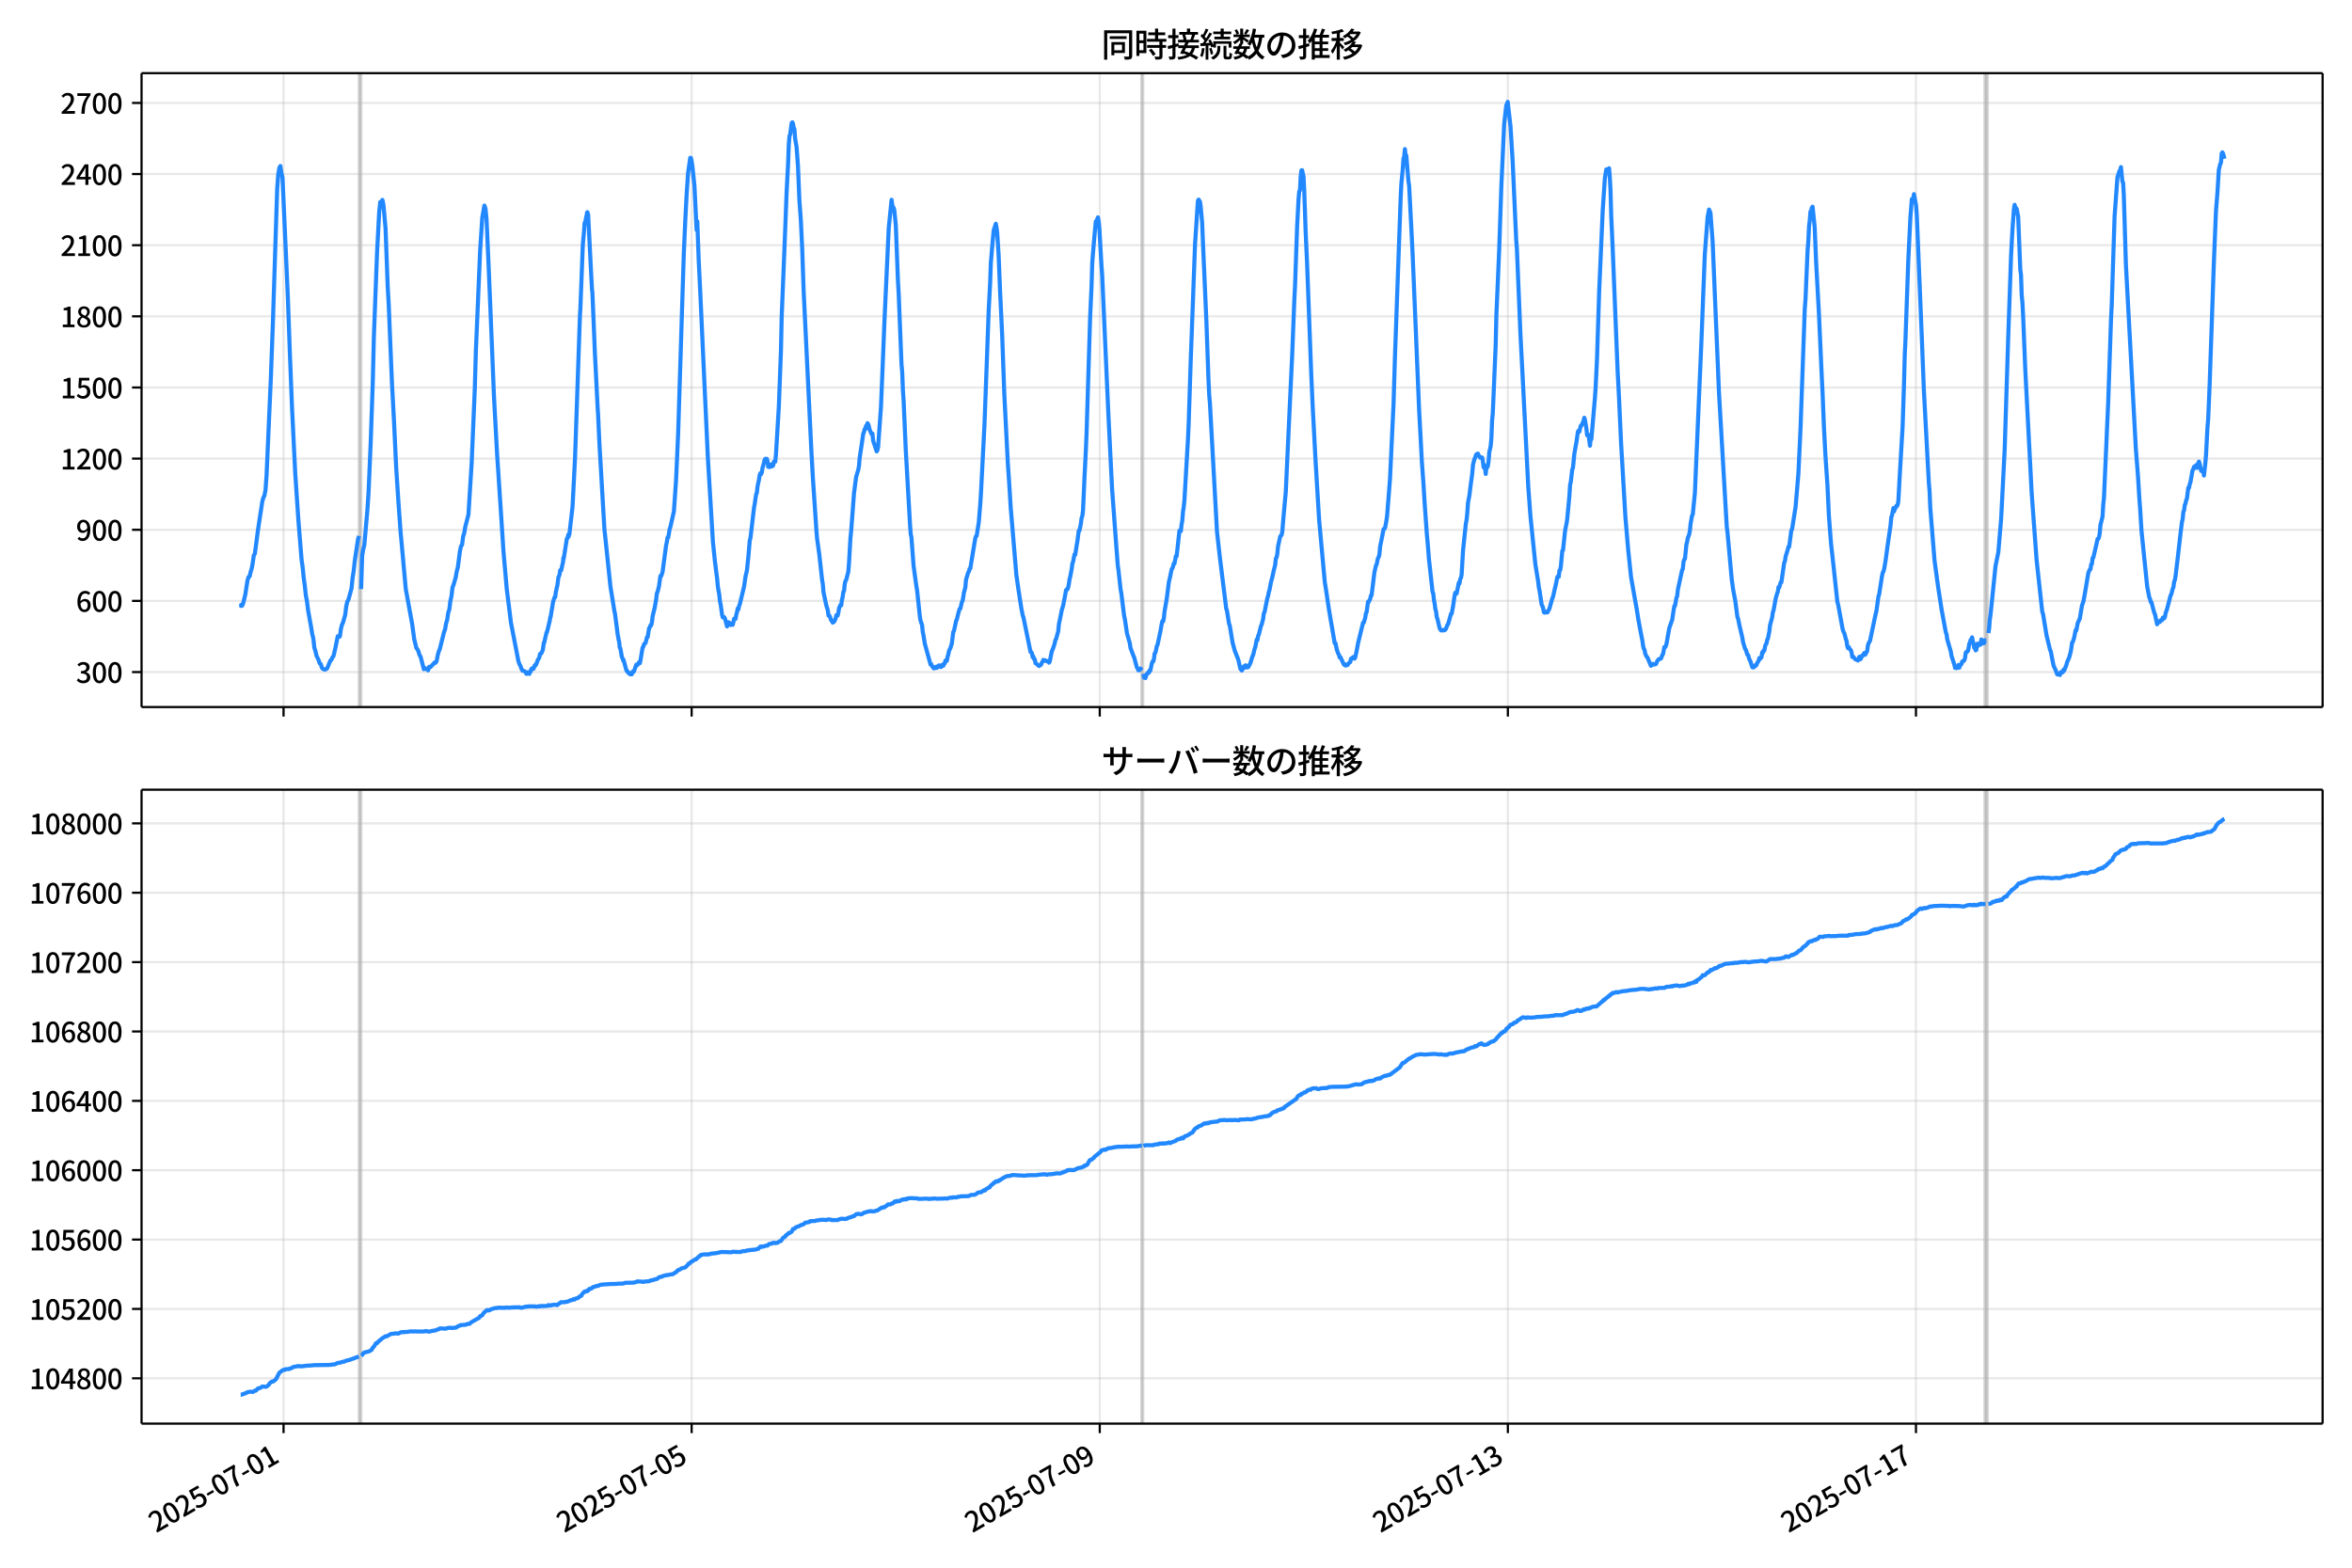 <!DOCTYPE svg  PUBLIC '-//W3C//DTD SVG 1.1//EN'  'http://www.w3.org/Graphics/SVG/1.1/DTD/svg11.dtd'>
<svg version="1.1" viewBox="0 0 864 576" xmlns="http://www.w3.org/2000/svg" xmlns:xlink="http://www.w3.org/1999/xlink">
 <defs>
  <style type="text/css">*{stroke-linejoin: round; stroke-linecap: butt}</style>
 </defs>
 <g id="aa">
  <g id="ab">
   <path d="m0 576h864v-576h-864z" fill="#fff"/>
  </g>
  <g id="ac">
   <g id="ad">
    <path d="m52 259.78h801.2v-232.9h-801.2z" fill="#fff"/>
   </g>
   <g id="ae">
    <path d="m131.88 259.78h.781v-232.9h-.781z" clip-path="url(#c)" fill="#808080" opacity=".3" stroke="#808080"/>
   </g>
   <g id="af">
    <path d="m419.35 259.78h.521v-232.9h-.521z" clip-path="url(#c)" fill="#808080" opacity=".3" stroke="#808080"/>
   </g>
   <g id="ag">
    <path d="m729.07 259.78h1.041v-232.9h-1.041z" clip-path="url(#c)" fill="#808080" opacity=".3" stroke="#808080"/>
   </g>
   <g id="ah">
    <g id="ai">
     <g id="aj">
      <path d="m104.16 259.78v-232.9" clip-path="url(#c)" fill="none" stroke="#b0b0b0" stroke-linecap="square" stroke-opacity=".3" stroke-width=".8"/>
     </g>
     <g id="ak">
      <defs>
       <path id="g" d="m0 0v3.5" stroke="#000" stroke-width=".8"/>
      </defs>
      <use x="104.161" y="259.778" stroke="#000000" stroke-width=".8" xlink:href="#g"/>
     </g>
    </g>
    <g id="al">
     <g id="am">
      <path d="m254.08 259.78v-232.9" clip-path="url(#c)" fill="none" stroke="#b0b0b0" stroke-linecap="square" stroke-opacity=".3" stroke-width=".8"/>
     </g>
     <g id="an">
      <use x="254.077" y="259.778" stroke="#000000" stroke-width=".8" xlink:href="#g"/>
     </g>
    </g>
    <g id="ao">
     <g id="ap">
      <path d="m403.99 259.78v-232.9" clip-path="url(#c)" fill="none" stroke="#b0b0b0" stroke-linecap="square" stroke-opacity=".3" stroke-width=".8"/>
     </g>
     <g id="aq">
      <use x="403.992" y="259.778" stroke="#000000" stroke-width=".8" xlink:href="#g"/>
     </g>
    </g>
    <g id="ar">
     <g id="as">
      <path d="m553.91 259.78v-232.9" clip-path="url(#c)" fill="none" stroke="#b0b0b0" stroke-linecap="square" stroke-opacity=".3" stroke-width=".8"/>
     </g>
     <g id="at">
      <use x="553.908" y="259.778" stroke="#000000" stroke-width=".8" xlink:href="#g"/>
     </g>
    </g>
    <g id="au">
     <g id="av">
      <path d="m703.82 259.78v-232.9" clip-path="url(#c)" fill="none" stroke="#b0b0b0" stroke-linecap="square" stroke-opacity=".3" stroke-width=".8"/>
     </g>
     <g id="aw">
      <use x="703.824" y="259.778" stroke="#000000" stroke-width=".8" xlink:href="#g"/>
     </g>
    </g>
   </g>
   <g id="ax">
    <g id="ay">
     <g id="az">
      <path d="m52 246.93h801.2" clip-path="url(#c)" fill="none" stroke="#b0b0b0" stroke-linecap="square" stroke-opacity=".3" stroke-width=".8"/>
     </g>
     <g id="ba">
      <defs>
       <path id="d" d="m0 0h-3.5" stroke="#000" stroke-width=".8"/>
      </defs>
      <use x="52" y="246.926" stroke="#000000" stroke-width=".8" xlink:href="#d"/>
     </g>
     <g id="bb">
      <!-- 300 -->
      <g transform="translate(27.9 250.91) scale(.1 -.1)">
       <defs>
        <path id="r" transform="scale(.016)" d="m1715-90q-371 0-656 90t-503 240q-217 150-377 323l359 474q211-205 479-359 269-153 634-153 269 0 467 92 199 93 311 266t112 423q0 256-125 451t-429 300q-304 106-835 106v551q467 0 732 105 266 106 384 291 119 186 119 423 0 307-192 489-192 183-531 183-269 0-503-119-233-118-438-316l-384 460q282 256 614 413 333 157 737 157 422 0 748-144 327-144 512-413 186-269 186-659 0-403-221-685-221-281-592-422v-26q269-70 490-227t349-400 128-557q0-422-215-726-214-304-573-468-358-163-787-163z"/>
        <path id="a" transform="scale(.016)" d="m1830-90q-460 0-806 275-346 276-535 823-188 547-188 1366 0 820 188 1357 189 538 535 803 346 266 806 266 461 0 800-269 340-269 528-803 189-534 189-1354 0-819-189-1366-188-547-528-823-339-275-800-275zm0 589q237 0 422 185 186 186 288 599 103 413 103 1091 0 679-103 1082-102 403-288 582-185 180-422 180-236 0-422-180-186-179-292-582-105-403-105-1082 0-678 105-1091 106-413 292-599 186-185 422-185z"/>
       </defs>
       <use xlink:href="#r"/>
       <use transform="translate(57)" xlink:href="#a"/>
       <use transform="translate(114)" xlink:href="#a"/>
      </g>
     </g>
    </g>
    <g id="bc">
     <g id="bd">
      <path d="m52 220.79h801.2" clip-path="url(#c)" fill="none" stroke="#b0b0b0" stroke-linecap="square" stroke-opacity=".3" stroke-width=".8"/>
     </g>
     <g id="be">
      <use x="52" y="220.787" stroke="#000000" stroke-width=".8" xlink:href="#d"/>
     </g>
     <g id="bf">
      <!-- 600 -->
      <g transform="translate(27.9 224.77) scale(.1 -.1)">
       <defs>
        <path id="k" transform="scale(.016)" d="m1971-90q-339 0-634 144-294 144-518 435-224 292-352 733-128 442-128 1044 0 678 147 1161 148 483 397 784 250 301 570 445t665 144q397 0 688-147 292-147 490-359l-403-448q-128 154-327 253-198 99-409 99-307 0-567-182-259-182-413-605-153-422-153-1145 0-608 115-1002t326-589q212-195 493-195 212 0 375 121 163 122 259 343t96 522q0 300-90 511-89 212-259 320-169 109-419 109-211 0-451-134t-458-461l-25 538q134 192 313 323t374 201q196 71 375 71 397 0 694-163 298-163 467-490 170-326 170-825 0-468-195-817-195-348-512-544-317-195-701-195z"/>
       </defs>
       <use xlink:href="#k"/>
       <use transform="translate(57)" xlink:href="#a"/>
       <use transform="translate(114)" xlink:href="#a"/>
      </g>
     </g>
    </g>
    <g id="bg">
     <g id="bh">
      <path d="m52 194.65h801.2" clip-path="url(#c)" fill="none" stroke="#b0b0b0" stroke-linecap="square" stroke-opacity=".3" stroke-width=".8"/>
     </g>
     <g id="bi">
      <use x="52" y="194.648" stroke="#000000" stroke-width=".8" xlink:href="#d"/>
     </g>
     <g id="bj">
      <!-- 900 -->
      <g transform="translate(27.9 198.63) scale(.1 -.1)">
       <defs>
        <path id="q" transform="scale(.016)" d="m1562-90q-410 0-708 150-297 151-502 356l403 461q141-160 346-256t422-96q224 0 425 102 202 103 352 333 151 230 237 614 87 384 87 941 0 589-115 970t-323 563-496 182q-205 0-372-118-166-118-262-336t-96-525q0-301 86-512 87-211 259-323 173-112 417-112 224 0 460 141 237 141 448 461l32-544q-134-180-313-314t-371-208-384-74q-391 0-689 166-297 167-467 496-169 330-169 823 0 467 195 816t515 541 698 192q339 0 636-138 298-137 519-419 221-281 349-710t128-1018q0-691-141-1187t-391-807q-249-310-563-461-313-150-652-150z"/>
       </defs>
       <use xlink:href="#q"/>
       <use transform="translate(57)" xlink:href="#a"/>
       <use transform="translate(114)" xlink:href="#a"/>
      </g>
     </g>
    </g>
    <g id="bk">
     <g id="bl">
      <path d="m52 168.51h801.2" clip-path="url(#c)" fill="none" stroke="#b0b0b0" stroke-linecap="square" stroke-opacity=".3" stroke-width=".8"/>
     </g>
     <g id="bm">
      <use x="52" y="168.509" stroke="#000000" stroke-width=".8" xlink:href="#d"/>
     </g>
     <g id="bn">
      <!-- 1200 -->
      <g transform="translate(22.2 172.49) scale(.1 -.1)">
       <defs>
        <path id="f" transform="scale(.016)" d="m544 0v608h1037v3277h-845v467q333 58 579 147 247 90 451 218h557v-4109h915v-608h-2694z"/>
        <path id="e" transform="scale(.016)" d="m282 0v429q697 621 1164 1136 468 515 701 956 234 442 234 826 0 256-87 451-86 196-262 301-176 106-445 106-275 0-506-151-230-150-422-368l-416 410q301 333 637 518 336 186 803 186 429 0 749-176t496-493 176-745q0-455-224-919t-615-935q-390-470-889-950 186 20 394 36t374 16h1184v-634h-3046z"/>
       </defs>
       <use xlink:href="#f"/>
       <use transform="translate(57)" xlink:href="#e"/>
       <use transform="translate(114)" xlink:href="#a"/>
       <use transform="translate(171)" xlink:href="#a"/>
      </g>
     </g>
    </g>
    <g id="bo">
     <g id="bp">
      <path d="m52 142.37h801.2" clip-path="url(#c)" fill="none" stroke="#b0b0b0" stroke-linecap="square" stroke-opacity=".3" stroke-width=".8"/>
     </g>
     <g id="bq">
      <use x="52" y="142.37" stroke="#000000" stroke-width=".8" xlink:href="#d"/>
     </g>
     <g id="br">
      <!-- 1500 -->
      <g transform="translate(22.2 146.36) scale(.1 -.1)">
       <defs>
        <path id="j" transform="scale(.016)" d="m1715-90q-365 0-653 90t-506 237q-217 147-383 307l352 480q134-134 294-246t361-183q202-70 452-70 262 0 473 118 212 119 333 346 122 227 122 541 0 460-247 716-246 256-649 256-224 0-384-64t-365-198l-365 237 141 2240h2387v-627h-1747l-109-1204q154 77 307 118 154 42 340 42 397 0 723-160t518-490q192-329 192-847 0-519-224-887t-586-560q-361-192-777-192z"/>
       </defs>
       <use xlink:href="#f"/>
       <use transform="translate(57)" xlink:href="#j"/>
       <use transform="translate(114)" xlink:href="#a"/>
       <use transform="translate(171)" xlink:href="#a"/>
      </g>
     </g>
    </g>
    <g id="bs">
     <g id="bt">
      <path d="m52 116.23h801.2" clip-path="url(#c)" fill="none" stroke="#b0b0b0" stroke-linecap="square" stroke-opacity=".3" stroke-width=".8"/>
     </g>
     <g id="bu">
      <use x="52" y="116.232" stroke="#000000" stroke-width=".8" xlink:href="#d"/>
     </g>
     <g id="bv">
      <!-- 1800 -->
      <g transform="translate(22.2 120.22) scale(.1 -.1)">
       <defs>
        <path id="l" transform="scale(.016)" d="m1830-90q-441 0-787 163-345 164-547 448-202 285-202 650 0 314 122 557t314 419 403 291v32q-256 186-442 458-185 272-185 643 0 365 176 640t480 425q304 151 694 151 410 0 704-160t457-439q164-278 164-649 0-237-96-448t-234-381q-137-169-291-278v-32q218-115 397-285 179-169 288-406t109-557q0-346-189-628-189-281-532-448-342-166-803-166zm314 2708q205 198 310 419 106 221 106 464 0 211-83 384t-247 272q-163 99-393 99-288 0-480-183-192-182-192-502 0-256 134-429 135-172 359-294t486-230zm-294-2170q236 0 418 89 183 90 285 253 103 164 103 388 0 211-90 367-89 157-246 272-157 116-368 215t-454 195q-244-173-398-426-153-252-153-553 0-237 118-416 119-179 324-282 205-102 461-102z"/>
       </defs>
       <use xlink:href="#f"/>
       <use transform="translate(57)" xlink:href="#l"/>
       <use transform="translate(114)" xlink:href="#a"/>
       <use transform="translate(171)" xlink:href="#a"/>
      </g>
     </g>
    </g>
    <g id="bw">
     <g id="bx">
      <path d="m52 90.093h801.2" clip-path="url(#c)" fill="none" stroke="#b0b0b0" stroke-linecap="square" stroke-opacity=".3" stroke-width=".8"/>
     </g>
     <g id="by">
      <use x="52" y="90.093" stroke="#000000" stroke-width=".8" xlink:href="#d"/>
     </g>
     <g id="bz">
      <!-- 2100 -->
      <g transform="translate(22.2 94.078) scale(.1 -.1)">
       <use xlink:href="#e"/>
       <use transform="translate(57)" xlink:href="#f"/>
       <use transform="translate(114)" xlink:href="#a"/>
       <use transform="translate(171)" xlink:href="#a"/>
      </g>
     </g>
    </g>
    <g id="ca">
     <g id="cb">
      <path d="m52 63.954h801.2" clip-path="url(#c)" fill="none" stroke="#b0b0b0" stroke-linecap="square" stroke-opacity=".3" stroke-width=".8"/>
     </g>
     <g id="cc">
      <use x="52" y="63.954" stroke="#000000" stroke-width=".8" xlink:href="#d"/>
     </g>
     <g id="cd">
      <!-- 2400 -->
      <g transform="translate(22.2 67.939) scale(.1 -.1)">
       <defs>
        <path id="m" transform="scale(.016)" d="m2170 0v3072q0 192 12 457 13 266 20 458h-26q-90-179-183-365-92-185-195-364l-921-1415h2579v-576h-3328v493l1875 2957h858v-4717h-691z"/>
       </defs>
       <use xlink:href="#e"/>
       <use transform="translate(57)" xlink:href="#m"/>
       <use transform="translate(114)" xlink:href="#a"/>
       <use transform="translate(171)" xlink:href="#a"/>
      </g>
     </g>
    </g>
    <g id="ce">
     <g id="cf">
      <path d="m52 37.815h801.2" clip-path="url(#c)" fill="none" stroke="#b0b0b0" stroke-linecap="square" stroke-opacity=".3" stroke-width=".8"/>
     </g>
     <g id="cg">
      <use x="52" y="37.815" stroke="#000000" stroke-width=".8" xlink:href="#d"/>
     </g>
     <g id="ch">
      <!-- 2700 -->
      <g transform="translate(22.2 41.8) scale(.1 -.1)">
       <defs>
        <path id="i" transform="scale(.016)" d="m1235 0q32 646 109 1187t224 1024 384 941 576 938h-2208v627h3027v-455q-409-512-665-989-256-476-397-969t-205-1053-90-1251h-755z"/>
       </defs>
       <use xlink:href="#e"/>
       <use transform="translate(57)" xlink:href="#i"/>
       <use transform="translate(114)" xlink:href="#a"/>
       <use transform="translate(171)" xlink:href="#a"/>
      </g>
     </g>
    </g>
   </g>
   <g id="ci">
    <path d="m88.418 222.44.074.174.066-.349.271.349.138-.087.368-.871.781-3.224.794-5.141.389-1.307.391-.174.368-1.655.39-1.22.39-2.091.39-2.788.39-.61 1.171-8.887 1.562-10.281.39-1.394.39-.784.39-2.004.39-5.315 1.562-35.375.781-21.173 1.562-48.793.39-5.315.39-2.353.39-.784.39 2.614.39 1.568 1.952 43.565.781 21.608.781 19.778 1.171 23.874 1.171 17.339 1.171 14.464.39 2.701.39 3.921.39 2.788.39 3.659.39 1.917.39 3.224 1.171 6.535.39 2.44.39 1.568.39 3.485.39 1.133.39 1.743.781 1.655.39 1.133.39.261.39 1.307.39.523.781.261.781-.436 1.171-2.875.39-.261.39-.958.39-.436.781-3.398.781-3.921.39.261.39-.174.39-2.788.39-1.568.39-.784.781-2.788.39-3.137.39-1.743.39-.61 1.171-4.269.39-3.921.39-2.44.39-3.659 1.171-7.842.39-1.394m.781 19.517.39-12.285.39-2.353.39-1.394 1.171-13.418.39-6.012.781-18.21.781-22.654.39-16.293 1.171-31.105.781-14.725.39-3.747.39.436.39-1.22.39 1.743.781 8.8.781 21.173.39 6.97 1.171 28.404.781 14.725.781 16.555.781 12.111.781 10.891 1.952 21.608 2.342 12.808.781 5.751.781 3.137.39.436.39.871.39 1.307.39.61 1.171 4.531.39-.436.39.349h.39l.39.523.39-1.307.39.174.39-.349.39-.523.39-.261.39-.61.39.087.39-.523.39-2.091.39-1.481.39-.871 1.562-6.273.39-1.046.39-2.265.39-1.22.39-2.701.39-1.046.39-3.224.39-1.655.39-3.311.39-.958.781-2.701.39-2.265.39-1.394.781-6.012.39-1.83.39-.436.39-3.137.39-1.133.39-2.353 1.171-4.531 1.171-18.733 1.171-27.62.39-13.766 1.562-36.856.781-12.111.781-4.444.39 1.046.39 3.747.781 17.6 1.171 28.23.781 19.43 1.171 21.521.781 11.763 1.562 23.961 1.171 13.418 1.562 12.547 2.733 14.115.39 1.133.39.697.39 1.133.39.61h.39l.521.261.521.871.13-.087.26-.523.521.523.13.087.26-.61.13-.523.13.174.26-.958h.13l.13.174.13-.174.13.087.13-.436.13.349.39-1.22.13.174.13-.087.13-.436.13.087.26-.784.13-.174.26-.871.13-.087.26-.523.13-.087.26-1.394.13.087.26-.436.13.087.521-1.22.39-2.701h.13l.521-2.353.39-1.568h.13l1.041-4.356.13-1.046.13-.087.911-5.576.39-1.22.26-.697.13.174.26-2.091.13-.349.26-1.394.13-.349.39-3.05.39-.871.26-1.743.13-.087.13.174.13-.087.39-1.917.26-.958.13-1.655.13.261 1.171-7.406h.13l.13-.174.26-1.22.13.697.13-1.046.13.261 1.171-10.281.911-17.774 1.822-52.888.13-1.743.911-23.874.39-4.182.26-3.747.13.436.521-2.875.13-.349.13-1.046.13-.087.26.871 1.171 22.915.26 4.792.13.784.521 12.547.39 9.584 1.041 20.737.13 1.83.521 11.327 1.822 31.192.39 3.572 1.822 17.426 1.431 8.887.26 1.22.39 3.05.26 1.917.26 2.178.39 2.178.26 1.22.13 1.655.26.436.521 2.962.26.697.13.174.13.61.13-.261 1.041 3.834.39.523.13-.087.13.436.26.087.13.261.26-.174.13.436.13-.349.39.349.26-.61.13-.436.26.174.26-.436.521-1.568.26-.697.26.261.26-.261.521-.958.26.436.26-1.22.521-3.224.26-1.394.26-.261.26-.958.521-.349.521-2.091.26-.087.521-3.311.26-.261.26-.784h.26l.26-1.133.26-2.178.781-3.224.521-2.962.26-2.265.26-.523.521-2.091.521-3.747.26.087.521-1.481.521-4.008.781-5.838.26-1.133.26-1.743h.26l.521-3.137.26-.697 1.301-5.751.781-11.24.781-17.426 2.082-66.219.521-11.763.521-9.933.521-7.755.781-5.576h.26l.26 1.133.26 1.743.781 7.406.781 16.206.26-3.137.521 14.376.521 10.63 1.562 34.068 1.301 28.143 1.822 30.408.781 7.58.781 6.099.26 2.875.521 2.962.26 2.527.26 1.133.521 3.834.26.871.26-.174.26.087.26.436.781 2.962.26-1.133.26-.436.26.61.26-.261.26.697.26-.349.521.261.521-2.265.521.087.26-1.568.26-.871.26-1.394.26.349.26-1.307.26-.61 1.562-6.535.521-3.659.521-2.178.521-5.053.521-6.012.26-.871 1.301-11.153.26-1.394.521-3.572.26-.436.26-2.44.521-2.44.26-1.743.26-.61.26.349.26-.697.26-1.655.26-.784.521-2.178.26-.349.26.261.26-.261.26.697.26 2.265.26-.087.26.174.26-.349.26-.61.26.697.26-.087.26-.261.26-1.394h.521l.26-2.875 1.041-17.339.781-20.737.26-12.198 1.041-25.703.781-20.388.521-9.933.26-7.145.26-3.311.26-.61.521-4.095.26-.349.26.523.26 1.481.26.523.26 3.572.521 2.962.521 7.058.521 12.634.521 7.058.521 11.065.521 15.248 2.863 59.248.521 9.236 1.301 19.43.26 3.05.781 5.576 1.041 9.41.26 1.568.26 3.05 1.041 4.879.521 1.655.26 2.004.26-.087.26.523.521 1.394.26.261.26.523.521-.349.521-1.046.26-1.307.521.087.26-1.133.26-1.655.521-1.133.26.174.26-2.004.26-1.046.26-1.917.26-.349.26-2.614.26-1.046.26-.349.781-3.05.26-3.311.521-9.149.26-2.44 1.041-13.941.781-5.925.781-2.614.26-1.394.26-3.05.781-5.141.521-3.747.26-.436.26-1.22h.26l.26-1.22.26.784.26-1.743.26.349.26.784.26 1.22.781 1.743.26-.261.26 2.614 1.301 3.921.26-.436.26-1.22 1.041-14.464.781-18.994.521-13.069 1.562-33.893 1.041-10.368.26 1.917.26.784.26.261.26 1.133.521 5.402.781 20.388.26 4.356 1.041 26.139.26 2.962.26 6.796.26 3.659.781 18.036 1.041 18.297.521 9.062.26 3.572.26 1.22.781 10.456 1.041 7.58.26 1.481 1.041 9.846.26 1.394.521 1.481.26 2.614.26 1.22.521 3.137 2.082 7.58.26-.174.26.697.26.261.26.523.26.087.26-.087.26-.436.26-.087.26.436.26-.61.26-.087.26-.261.26.174.26.436h.26l.521-.871.26.436.26-.784.26-.087.26-1.046.26.174.26-.087.26-1.568.26-.697.26-1.394.521-1.046.521-1.655.521-4.269.26-.349.781-3.659.26-.523.781-3.137.26-.784.26-.087.521-2.265.26-.523.26-1.22.26-1.83.521-1.917.26-2.875.781-2.614.26-.349.26-1.046.26-.087 1.822-11.065.26-.784.26-.174.781-4.966.521-6.361.26-4.008.781-15.248.521-10.107 1.562-42.258.521-9.933.26-7.406.521-6.273.521-5.663.781-2.44.26 1.394.26 2.004.521 8.277.521 12.982.781 16.468.781 21.608 1.301 25.442.521 7.58.521 8.452 2.082 24.832.781 5.489 1.041 6.709.521 2.701.26.697 2.603 12.721h.26l.26.436.26 1.481.26-.261.26.958.26.087.26 1.394.521.349.521.523.26.174.781-.523.26-.784.26-.261.26-.697.521.349.26-.174.26.261.521.087.26-.087.26.61.26-.349.781-3.834.521-1.22.521-1.655.26-1.22.26-.436.781-2.788.26-2.614.781-3.834.26-1.394.521-1.655.781-4.095.26-1.568.26-.261h.26l.26-.697.26-1.22.26-1.83.26-.958.521-2.788.26-2.004.26-.697.521-2.701.26.174.521-3.398.26-1.481.521-4.008h.26l.521-2.614.26-2.091.26-.61.26-2.091.521-11.763.521-10.368.26-6.273 1.301-42.345.521-11.588.26-8.626.521-6.622.521-5.838.26-2.788.26-.174.521-1.307.26 1.22.26 2.527.781 13.854.26 3.572 2.342 52.539 1.301 26.139 1.562 21.173.521 6.796.26 1.83.781 7.058.26 1.394 1.041 8.364.26 1.133.781 5.228 1.041 3.659.26 1.743 1.041 2.788.26.523 1.041 3.834.26.349.26.697.26-.261.26.174.781-1.046m.521 2.44.26 1.394.26-.087.26.261.521-1.568.26-.087.26-.523.26.174.26-.871.26.087.521-2.527.26-.784h.26l.26-.871.26-2.091.26-.261.26-.958.26-1.481.26-.349 1.041-4.879.521-2.962.26-1.046.26.174.26-1.133.26-2.614.781-4.444.521-4.008.26-2.178.521-2.265.521-2.527.26-.349.26-.697.26-1.133.26.087.521-2.788.26.087 1.041-9.41.521.174.26-2.44.26-1.307.26-3.398.26-1.655.26-2.527 1.301-22.305.26-5.751.781-23.961 1.562-42.084 1.041-15.858.26-.523.521.784.26 1.83.521 5.838.521 12.547 1.041 23.612.781 21.957.26 5.315.26 2.962 2.603 47.311 1.041 9.236 2.342 18.907.26.697.781 4.879.26.61 1.041 6.361.781 2.875 1.301 3.311.781 3.398.521.61.26-.436.26-.784.26-.349.26.523.26-.871.26.087.26.697.26-.523.26.436.781-1.481.781-2.527.26-.523.521-2.178.26-.697.521-2.788.26.261.26-1.568.26-.523.781-3.137.26-.523.521-2.004.26-2.091.26-.436 1.041-5.141.26-.784.26-1.394.26-.784.521-2.788.521-2.004.521-2.353.521-2.091.26-2.44.26-.349.26-1.22.26-2.701.781-3.659.26-.436.26-.174.26-1.133.521-6.273.781-8.539.781-16.99 1.562-33.196.781-20.04.26-5.141.781-22.305.521-9.933.26-2.788.26-.349.26-5.141.26-2.178.26-.087.521 2.353.26 5.053.521 15.248.521 11.414 1.562 41.561.521 11.588 1.041 19.691 1.301 21.521 2.082 22.915.521 3.224.521 3.572.521 3.485 2.082 12.198.26-.087.521 2.44.521 1.481.26.349.26 1.046.26-.174 1.301 2.788.26-.174.26.523.781-.174.521-.784.521-.349.26-1.22.26-.174h.26l.26-.436.26.523.26.087.26-.523.521-2.44.521-2.788 1.822-7.493h.26l.521-1.743.26-1.655.26-.436.521-3.834.26.087.26-.697.26-.349.26-1.307.26-.087 1.041-8.452.521-2.353.26-.436.521-2.44.26-.349.26-.958.26-2.788 1.041-5.315.26-1.307.26-.087.26-.261.521-2.788.26-2.004 1.041-13.244 1.301-27.62.521-17.426 2.082-58.028.26-5.315.521-5.489.26-3.834.26-.697.26-2.788.26 2.527.26-.174.781 9.497.26 1.655.781 15.161.521 10.543 2.342 56.286 1.041 19.604.521 7.145.521 8.452.781 10.891.26 2.788.521 6.448 1.301 11.85.26.61.26 2.44.26 1.307.26 2.091.26.784.26 2.091.26.697.781 3.398.521.784.26-.087.521.087.26-.261.26.174.26-.174.26-.436.521-1.394.26-.261 1.041-3.747.26-.087.521-2.788.521-3.659.26-1.22.26.436.26-.174.781-3.921.26.261.26-1.655.26-.349.26-1.22.521-8.974 1.041-9.846.26-1.307.26-2.527.26-3.747.521-2.788.521-4.182.521-3.834.26-3.137.521-2.091.26-.523.26-.871.26-.436h.26l.26-.261.26.697.26.261.26.523.521-.087.26.087.26 1.394.26 2.178.26-.784.26 1.133.26 2.091.26-2.527.26.174.26-.523.26-1.743.26-3.311.521-2.353.26-2.962.26-6.448.26-2.788 1.041-24.745.26-10.978 1.041-24.222.781-23.089 1.041-23.002.781-6.97.26-.436.26-.784 1.041 9.149.781 12.808 1.301 28.753.26 3.485 1.301 31.367.781 15.073 2.082 40.69.781 10.63 1.822 17.949 1.041 6.361.26 2.265.26 1.133.781 5.228.26.349.26.784.26 1.481.26.174.26-.174.26.087.26-.261.26.261.521-.958.26-.523 1.041-3.747.26-.61.521-2.353.521-2.178.521-2.614.26-.349.26.261.26-2.353.26-.087.26-1.481.521-5.663.26-.174.781-7.319.521-2.527.26-1.743.781-8.364.26-4.095.26-1.133.521-4.444.26-.61.521-5.228.521-2.962.26-1.394.521-3.747.26-.436.26.436.521-2.178.26-.087.781-1.743.26-1.133.26.871.521 3.137.26 2.44.26-.174h.26l.521 4.008.26-2.614.26.261 1.301-15.161.26-3.747.521-10.891.781-24.571 1.301-29.624.781-11.85.521-3.311.26.61.26.087.26-.958.26-.174.26 3.224.26 4.879.26 9.323.521 11.588 1.822 45.307.521 10.02.781 17.165 1.562 26.662 1.041 12.198 1.041 9.846 1.041 6.012 1.041 5.751.521 3.398.781 4.269.781 4.008.26 1.917.26.958.26.436.26 1.394.521 1.133.26.174 1.301 3.137.26-.261.26-.087.26-.349.26.261.781-.174.521-1.133.521-.697.781-.174.26-.523.26-.784.26-.349.521-2.614.26.087.26-.436.26-.871.781-4.444.26-1.394 1.041-2.962.521-3.485.26-1.568.26-.087.521-2.962.26-.523.26-2.44.521-2.44 1.041-4.792.26-.349.26-2.701.26-.784.26-.261.521-5.228.26-.871.26-1.568.521-1.307.26-1.481.26-2.527.521-2.875.26-.436.781-7.842 2.342-54.456 1.301-33.196 1.041-13.854.521-2.701.521 1.22.781 10.456 2.342 55.589 2.863 49.315.26 2.004 1.562 17.252.521 3.834.781 4.095.781 5.925.26.697.521 2.527 1.041 4.444.26 1.655.781 2.527.26.261.521 1.743.26.087.521 1.743.26.349.781 2.44.521.087.521-.784.26.174.26-.349.26-.784.26-.261.26-.523.26-.958.26.349.521-.61.26-1.83.26.174.26-.871.26.087.26-1.568.26-.697.26-.349.26-1.307.26-.523.521-2.527.26-2.353.781-2.875.26-1.917.26-.697.781-4.356.521-1.83.26-.61.26-1.743.26.174.521-1.917h.26l1.041-7.232.26-.523.26-1.743.781-2.527.26-1.046h.26l.781-6.012.26-.349 1.301-8.19 1.041-12.285.781-16.555.781-22.131.781-21.957.26-3.311.781-18.21.26-3.224.26-5.576.26-2.004.26-3.311.26-.261.26-1.22.26-.349.781 7.58.521 12.808 1.041 18.994 1.041 23.264.26 5.141.521 12.982.521 10.107.781 11.501.521 11.24.781 10.02 1.041 9.497 1.301 12.111.26.871 1.041 5.663.521 2.875.26 1.133.521 1.133.521 2.004.26.697.26 1.917.26.697.26-.436.521.958.26.174.26.871.26 1.655.26-.174.26.261.521.697.26.174h.26l.521.349.521-1.394.26.958.26-.174.521-1.22.26-.087.521-.871.26.697.781-1.394.26-2.004.26-.871.521-.871 2.082-9.933.26-.958.781-5.576.26-.697 1.041-6.796.26-1.133.26-.436.26-.958.521-3.05.781-5.838 1.041-7.058.26-2.962.26-.697.521-2.701.26 1.22.26-.958.26-.261.26-.784.26.087.26-.523.26-1.394.521-9.584 1.041-17.774.521-16.032.26-10.281.26-5.402 1.041-29.363.781-15.77.521-6.709h.26l.26-.174.26-1.655.781 4.182.26 3.572.781 19.169 1.041 25.268.781 20.04 1.822 33.806.26 3.05.26 6.099 1.562 19.43 1.301 9.584 1.301 8.452 1.562 8.452.26.61.26 1.917 1.301 4.444.26 1.655 1.041 3.137.26 1.22.26-.261.26.349.26-.087.26-.261.26-.871.26 1.046.26-.784.521-.523.26-.958.26-.174h.26l.26-.261.26-.784.26-2.004.26-.349h.26l.26-.261.26-1.046.26-1.655.26-.436.26-1.046h.26l.26-.871.781 3.834.26-.349.26 1.307.26-.174.26-2.265.26.871.521-.958.521.436.26-1.917.26.349.26.871.26.174.26-.087.26-1.046.26.174m1.041-2.788.26-1.655.26-3.311.26-1.743 1.822-17.862 1.041-5.141 1.041-12.372 1.301-25.616 1.301-41.299 1.041-29.798.521-9.671.521-7.319.26-1.568.26 1.133h.26l.26.436.521 2.788.521 12.895.26 6.535.26 1.917.26 7.58.26 2.614.26 5.053.781 19.517 2.342 45.22 1.822 24.832 2.082 19.081.26.61 1.301 7.929 1.301 5.402.26.523.521 2.788.521 2.527.781 1.655.521 1.481.521.087.26-.349.26.523.26-1.046.26-.087.26.174.26-.087.26-.958.26.349.521-1.394.26-.61.26-1.046.781-1.743.521-2.004.26-1.394.26-2.091.26-.174.521-1.655.521-2.701.26.087.521-2.701.781-1.743.781-4.705.521-1.481.521-2.788 1.301-7.755.521-1.22.26-.087.26-1.83.26-.087.26-2.265.26-.087 1.301-5.663.26-1.22h.26l.26-.61.26-1.394.26-3.05.781-3.137.26-4.531.26-2.353 1.562-35.2 1.041-30.67.26-5.228 1.041-32.412 1.041-14.202.521-1.743.26-.697.26-.349.26-1.046.521 5.315.26.349.26 4.618.781 25.79 1.041 19.343 2.603 48.096.781 10.02.521 8.452.26 3.398.521 8.364 2.082 20.388.781 4.008.26.523.26 1.133.26.087.781 2.962.26.958.26.523.781 3.659.521-1.046.521.174.26-.61h.521l.26-.958h.26l.26.261.26-.523.26-1.394.521-1.481 1.301-5.053.26-.349.521-2.091.26-.523.26-2.091.26-.523.26-1.481.781-6.535 1.041-9.149.521-4.182.26-1.046.26-2.701.26-.523.26-2.004.26-.523.26-1.22.26-.61.521-4.008.26.087.26-1.394.26-.697.781-4.444.26-.261.26-.958.26-.087.521-.523.26 1.046.26-.261.26-1.568.26-.523.26.697.521 2.701.521.261.26-.61.26 2.091.521-4.531.26-3.224.521-9.933.26-3.05.521-12.285 1.562-45.046.781-19.169.521-6.535.521-8.539.521-2.178.26-.436.26-3.398.26-.436.26.436.521 1.917v0" clip-path="url(#c)" fill="none" stroke="#28f" stroke-linecap="square" stroke-width="1.5"/>
   </g>
   <g id="cj">
    <path d="m52 259.78v-232.9" fill="none" stroke="#000" stroke-linecap="square" stroke-width=".8"/>
   </g>
   <g id="ck">
    <path d="m853.2 259.78v-232.9" fill="none" stroke="#000" stroke-linecap="square" stroke-width=".8"/>
   </g>
   <g id="cl">
    <path d="m52 259.78h801.2" fill="none" stroke="#000" stroke-linecap="square" stroke-width=".8"/>
   </g>
   <g id="cm">
    <path d="m52 26.88h801.2" fill="none" stroke="#000" stroke-linecap="square" stroke-width=".8"/>
   </g>
   <g id="cn">
    <!-- 同時接続数の推移 -->
    <g transform="translate(404.6 20.88) scale(.12 -.12)">
     <defs>
      <path id="x" transform="scale(.016)" d="m1587 3936h3232v-518h-3232v518zm320-1114h557v-2534h-557v2534zm301 0h2291v-2086h-2291v512h1734v1069h-1734v505zm-1683 2260h5113v-570h-4524v-5056h-589v5626zm4768 0h595v-4896q0-250-67-397t-227-218q-160-77-426-96t-675-19q-13 83-45 192t-77 218q-45 108-89 185 281-13 527-13 247 0 330 0 83 7 118 42 36 35 36 112v4890z"/>
      <path id="v" transform="scale(.016)" d="m2714 4672h3238v-525h-3238v525zm-244-1235h3712v-538h-3712v538zm20-1184h3635v-531h-3635v531zm1523 3155h595v-2310h-595v2310zm832-2451h589v-2823q0-230-61-364-61-135-227-199-167-70-423-86t-633-16q-20 121-78 285-57 163-121 284 275-6 509-9t310-3q77 6 106 28 29 23 29 93v2810zm-2023-1677 487 282q153-160 313-352t294-381q135-189 206-343l-519-313q-64 153-189 348-124 196-278 394-154 199-314 365zm-2086 3718h1619v-4281h-1619v544h1056v3187h-1056v550zm32-1843h1293v-537h-1293v537zm-320 1843h563v-4832h-563v4832z"/>
      <path id="w" transform="scale(.016)" d="m3866 5408h614v-870h-614v870zm-1479-653h3597v-518h-3597v518zm-230-1485h4e3v-518h-4e3v518zm825 922 519 102q64-160 121-342 58-182 96-352 39-170 45-304l-544-128q-6 134-42 313-35 180-83 365-48 186-112 346zm1856 109 589-71q-96-275-202-557-105-281-195-486l-518 77q58 147 122 329 64 183 118 372t86 336zm-2643-2106h3943v-518h-3943v518zm1408 685 602-115q-167-371-362-784t-390-797-362-685l-525 179q160 288 346 666t368 784 323 752zm-659-2157 358 403q352-102 733-240 381-137 752-304 371-166 697-336 327-169 558-329l-384-461q-218 160-532 336-313 176-685 345-371 170-755 323-384 154-742 263zm1894 1114 583-71q-122-550-353-944-230-393-604-662t-922-435q-547-167-1296-269-25 128-93 269-67 141-137 230 678 64 1168 192t819 349q330 221 531 550 202 330 304 791zm-4684 217q396 90 953 240 557 151 1120 311l77-544q-525-154-1053-311-528-156-963-284l-134 588zm121 2093h1965v-563h-1965v563zm819 1248h576v-5229q0-236-51-374t-192-208q-141-77-355-99-214-23-541-16-13 115-64 288t-109 294q205-6 381-6t234 0q64 0 92 28 29 29 29 93v5229z"/>
      <path id="u" transform="scale(.016)" d="m4058 5408h595v-1798h-595v1798zm-1415-563h3443v-499h-3443v499zm231-992h3008v-499h-3008v499zm-224-877h3475v-1203h-531v729h-2432v-729h-512v1203zm1964-877h551v-1881q0-122 22-157 23-35 106-35 25 0 92 0 68 0 135 0t99 0q51 0 83 54t45 224 19 515q90-70 234-131t259-93q-19-429-83-662-64-234-183-326-118-93-316-93-39 0-103 0t-134 0-138 0q-67 0-99 0-237 0-365 64t-176 218q-48 153-48 422v1881zm-1164-6h550v-455q0-243-48-528-48-284-186-579-137-294-409-572-272-279-727-503-70 90-192 208-121 118-230 195 416 205 665 438 250 234 371 474 122 240 164 467 42 228 42 413v442zm-2240 3309 524-192q-121-244-259-503-137-259-275-496t-259-416l-410 173q122 186 246 438 125 253 240 515 116 263 193 481zm716-743 500-230q-224-359-496-756-272-396-548-764-275-368-518-650l-358 205q179 211 377 483 199 272 387 569 189 298 358 592 170 295 298 551zm-1721-665 307 403q166-154 339-340 173-185 320-364t224-327l-326-460q-77 160-218 348-141 189-314 384-172 196-332 356zm1485-832 435 179q128-211 249-458 122-246 215-474 93-227 137-412l-473-211q-32 185-119 422-86 237-201 486-115 250-243 468zm-1530-583q422 26 998 54 576 29 1184 68l7-499q-570-45-1127-84-556-38-992-70l-70 531zm1702-992 436 135q121-276 214-596t118-556l-454-148q-26 237-112 563-86 327-202 602zm-1363 109 499-83q-57-455-163-897-105-441-253-748-51 32-134 73-83 42-170 83-86 42-144 62 148 294 234 697t131 813zm691 627h525v-2861h-525v2861z"/>
      <path id="o" transform="scale(.016)" d="m224 2022h3187v-499h-3187v499zm51 2247h3111v-487h-3111v487zm1127-1735 563-121q-154-320-333-672t-352-679q-173-326-326-582l-532 173q148 243 324 566t345 669q170 346 311 646zm934-832 563-64q-89-480-262-838t-461-614-701-432-976-298q-25 128-99 269t-157 237q659 102 1085 303 426 202 666 554t342 883zm422 3597 519-211q-147-218-298-436-150-217-278-377l-403 186q121 173 252 413 132 240 208 425zm-1203 109h563v-2957h-563v2957zm-1075-320 448 186q134-192 246-420 112-227 157-393l-467-211q-38 172-147 406t-237 432zm1094-1050 397-236q-160-263-400-529-240-265-519-489-278-224-553-378-51 103-141 237-89 135-179 218 269 109 534 294 266 186 493 416 228 231 368 467zm487-204q83-45 246-145 163-99 352-211t346-211 221-150l-327-423q-83 77-230 198-147 122-317 253-170 132-327 250-156 119-259 189l295 250zm1798 396h2311v-556h-2311v556zm115 1178 615-90q-103-640-263-1235t-384-1101q-224-505-512-889-44 57-134 134t-186 157-166 125q275 339 473 796 199 458 340 995 141 538 217 1108zm1223-1510 614-58q-147-1101-445-1940-297-838-813-1443-515-604-1321-1014-26 71-90 177-64 105-134 208-70 102-128 159 742 346 1212 880 471 535 730 1290 260 755 375 1741zm-1005-135q134-851 387-1597 253-745 659-1305 407-560 1002-874-70-57-154-150-83-93-154-189-70-96-121-179-633 371-1056 988-422 618-688 1434-265 816-425 1783l550 89zm-3309-3065 327 416q377-148 754-330 378-182 701-378 324-195 548-368l-416-435q-211 179-519 378-307 198-666 383-358 186-729 334z"/>
      <path id="t" transform="scale(.016)" d="m3686 4378q-64-493-163-1041-99-547-265-1084-192-653-432-1104t-522-688-595-237q-320 0-596 221-275 221-448 621-172 400-172 931 0 537 220 1017 221 480 611 851 391 372 909 583 519 211 1121 211 576 0 1040-186 464-185 793-515 330-329 502-771 173-441 173-941 0-672-278-1194-278-521-816-851-538-329-1318-444l-378 601q166 20 307 42t263 48q307 70 585 217 279 148 496 375 218 227 342 534 125 308 125 692t-122 713q-121 330-358 573-236 243-582 380-346 138-781 138-525 0-935-186-409-185-694-489-284-304-432-656-147-352-147-678 0-365 89-605 90-240 224-355 135-115 276-115t288 144 297 457q151 314 298 800 147 461 246 982 100 522 145 1021l684-12z"/>
      <path id="p" transform="scale(.016)" d="m2995 2925h2893v-519h-2893v519zm0-1280h2893v-519h-2893v519zm-64-1299h3232v-557h-3232v557zm1312 3577h563v-3763h-563v3763zm429 1466 634-141q-154-390-340-794-185-403-339-684l-512 140q103 199 208 458 106 259 195 528 90 269 154 493zm-1472 25 582-147q-153-518-371-1018-217-499-483-931t-573-758q-38 64-109 160-70 96-147 198-77 103-141 160 416 416 733 1034t509 1302zm128-1203h2720v-537h-2720v-4205h-582v4422l313 320h269zm-3174-2157q396 90 953 240 557 151 1120 311l77-544q-525-154-1053-311-528-156-963-284l-134 588zm121 2093h1965v-563h-1965v563zm819 1248h576v-5229q0-236-51-374t-192-208q-141-77-355-99-214-23-541-16-13 115-64 288t-109 294q205-6 381-6t234 0q64 0 92 28 29 29 29 93v5229z"/>
      <path id="n" transform="scale(.016)" d="m4051 5402 595-109q-281-493-729-941t-1107-806q-39 64-106 144t-141 153q-73 74-137 119 608 288 1011 678t614 762zm-77-557h1511v-493h-1863l352 493zm1293 0h109l109 25 384-179q-192-505-496-905t-695-701q-390-301-845-519-454-217-947-358-44 109-137 253t-176 227q448 109 867 294 419 186 777 445 359 259 631 592t419 730v96zm-1990-954 377 307q167-96 336-218 170-121 320-249 151-128 247-237l-397-332q-90 108-237 236t-317 259q-169 132-329 234zm1107-934 595-109q-307-538-803-1031-496-492-1232-876-38 64-102 144t-138 156q-74 77-138 116 455 217 807 483t604 554q253 288 407 563zm-90-589h1460v-506h-1818l358 506zm1268 0h121l109 26 384-167q-192-614-531-1075t-787-794q-448-332-983-553-534-221-1129-355-45 115-132 269-86 153-176 249 551 96 1043 285 493 189 903 473 410 285 714 669t464 883v90zm-2132-1056 410 339q186-102 384-237 198-134 371-275t282-269l-435-371q-103 128-270 272-166 144-361 288t-381 253zm-2150 3533h589v-5376h-589v5376zm-992-1242h2336v-569h-2336v569zm1024-224 365-160q-96-339-231-707-134-368-291-727-157-358-336-672-179-313-365-537-44 128-134 291t-160 272q173 192 339 457 167 266 323 570 157 304 282 618t208 595zm941 1946 416-467q-314-122-695-221-380-99-784-173-403-74-780-131-20 102-71 236-51 135-102 231 358 58 732 138 375 80 711 179t573 208zm-397-2579q58-45 179-170 122-125 266-266 144-140 259-265t160-183l-352-473q-58 102-157 255-99 154-218 317-118 164-227 311-108 147-185 237l275 237z"/>
     </defs>
     <use xlink:href="#x"/>
     <use transform="translate(100)" xlink:href="#v"/>
     <use transform="translate(200)" xlink:href="#w"/>
     <use transform="translate(300)" xlink:href="#u"/>
     <use transform="translate(400)" xlink:href="#o"/>
     <use transform="translate(500)" xlink:href="#t"/>
     <use transform="translate(600)" xlink:href="#p"/>
     <use transform="translate(700)" xlink:href="#n"/>
    </g>
   </g>
  </g>
  <g id="co">
   <g id="cp">
    <path d="m52 523.06h801.2v-232.9h-801.2z" fill="#fff"/>
   </g>
   <g id="cq">
    <path d="m131.88 523.06h.781v-232.9h-.781z" clip-path="url(#b)" fill="#808080" opacity=".3" stroke="#808080"/>
   </g>
   <g id="cr">
    <path d="m419.35 523.06h.521v-232.9h-.521z" clip-path="url(#b)" fill="#808080" opacity=".3" stroke="#808080"/>
   </g>
   <g id="cs">
    <path d="m729.07 523.06h1.041v-232.9h-1.041z" clip-path="url(#b)" fill="#808080" opacity=".3" stroke="#808080"/>
   </g>
   <g id="ct">
    <g id="cu">
     <g id="cv">
      <path d="m104.16 523.06v-232.9" clip-path="url(#b)" fill="none" stroke="#b0b0b0" stroke-linecap="square" stroke-opacity=".3" stroke-width=".8"/>
     </g>
     <g id="cw">
      <use x="104.161" y="523.055" stroke="#000000" stroke-width=".8" xlink:href="#g"/>
     </g>
     <g id="cx">
      <!-- 2025-07-01 -->
      <g transform="translate(57.371 563.33) rotate(-30) scale(.1 -.1)">
       <defs>
        <path id="h" transform="scale(.016)" d="m301 1536v544h1689v-544h-1689z"/>
       </defs>
       <use xlink:href="#e"/>
       <use transform="translate(57)" xlink:href="#a"/>
       <use transform="translate(114)" xlink:href="#e"/>
       <use transform="translate(171)" xlink:href="#j"/>
       <use transform="translate(228)" xlink:href="#h"/>
       <use transform="translate(263.7)" xlink:href="#a"/>
       <use transform="translate(320.7)" xlink:href="#i"/>
       <use transform="translate(377.7)" xlink:href="#h"/>
       <use transform="translate(413.4)" xlink:href="#a"/>
       <use transform="translate(470.4)" xlink:href="#f"/>
      </g>
     </g>
    </g>
    <g id="cy">
     <g id="cz">
      <path d="m254.08 523.06v-232.9" clip-path="url(#b)" fill="none" stroke="#b0b0b0" stroke-linecap="square" stroke-opacity=".3" stroke-width=".8"/>
     </g>
     <g id="da">
      <use x="254.077" y="523.055" stroke="#000000" stroke-width=".8" xlink:href="#g"/>
     </g>
     <g id="db">
      <!-- 2025-07-05 -->
      <g transform="translate(207.29 563.33) rotate(-30) scale(.1 -.1)">
       <use xlink:href="#e"/>
       <use transform="translate(57)" xlink:href="#a"/>
       <use transform="translate(114)" xlink:href="#e"/>
       <use transform="translate(171)" xlink:href="#j"/>
       <use transform="translate(228)" xlink:href="#h"/>
       <use transform="translate(263.7)" xlink:href="#a"/>
       <use transform="translate(320.7)" xlink:href="#i"/>
       <use transform="translate(377.7)" xlink:href="#h"/>
       <use transform="translate(413.4)" xlink:href="#a"/>
       <use transform="translate(470.4)" xlink:href="#j"/>
      </g>
     </g>
    </g>
    <g id="dc">
     <g id="dd">
      <path d="m403.99 523.06v-232.9" clip-path="url(#b)" fill="none" stroke="#b0b0b0" stroke-linecap="square" stroke-opacity=".3" stroke-width=".8"/>
     </g>
     <g id="de">
      <use x="403.992" y="523.055" stroke="#000000" stroke-width=".8" xlink:href="#g"/>
     </g>
     <g id="df">
      <!-- 2025-07-09 -->
      <g transform="translate(357.2 563.33) rotate(-30) scale(.1 -.1)">
       <use xlink:href="#e"/>
       <use transform="translate(57)" xlink:href="#a"/>
       <use transform="translate(114)" xlink:href="#e"/>
       <use transform="translate(171)" xlink:href="#j"/>
       <use transform="translate(228)" xlink:href="#h"/>
       <use transform="translate(263.7)" xlink:href="#a"/>
       <use transform="translate(320.7)" xlink:href="#i"/>
       <use transform="translate(377.7)" xlink:href="#h"/>
       <use transform="translate(413.4)" xlink:href="#a"/>
       <use transform="translate(470.4)" xlink:href="#q"/>
      </g>
     </g>
    </g>
    <g id="dg">
     <g id="dh">
      <path d="m553.91 523.06v-232.9" clip-path="url(#b)" fill="none" stroke="#b0b0b0" stroke-linecap="square" stroke-opacity=".3" stroke-width=".8"/>
     </g>
     <g id="di">
      <use x="553.908" y="523.055" stroke="#000000" stroke-width=".8" xlink:href="#g"/>
     </g>
     <g id="dj">
      <!-- 2025-07-13 -->
      <g transform="translate(507.12 563.33) rotate(-30) scale(.1 -.1)">
       <use xlink:href="#e"/>
       <use transform="translate(57)" xlink:href="#a"/>
       <use transform="translate(114)" xlink:href="#e"/>
       <use transform="translate(171)" xlink:href="#j"/>
       <use transform="translate(228)" xlink:href="#h"/>
       <use transform="translate(263.7)" xlink:href="#a"/>
       <use transform="translate(320.7)" xlink:href="#i"/>
       <use transform="translate(377.7)" xlink:href="#h"/>
       <use transform="translate(413.4)" xlink:href="#f"/>
       <use transform="translate(470.4)" xlink:href="#r"/>
      </g>
     </g>
    </g>
    <g id="dk">
     <g id="dl">
      <path d="m703.82 523.06v-232.9" clip-path="url(#b)" fill="none" stroke="#b0b0b0" stroke-linecap="square" stroke-opacity=".3" stroke-width=".8"/>
     </g>
     <g id="dm">
      <use x="703.824" y="523.055" stroke="#000000" stroke-width=".8" xlink:href="#g"/>
     </g>
     <g id="dn">
      <!-- 2025-07-17 -->
      <g transform="translate(657.03 563.33) rotate(-30) scale(.1 -.1)">
       <use xlink:href="#e"/>
       <use transform="translate(57)" xlink:href="#a"/>
       <use transform="translate(114)" xlink:href="#e"/>
       <use transform="translate(171)" xlink:href="#j"/>
       <use transform="translate(228)" xlink:href="#h"/>
       <use transform="translate(263.7)" xlink:href="#a"/>
       <use transform="translate(320.7)" xlink:href="#i"/>
       <use transform="translate(377.7)" xlink:href="#h"/>
       <use transform="translate(413.4)" xlink:href="#f"/>
       <use transform="translate(470.4)" xlink:href="#i"/>
      </g>
     </g>
    </g>
   </g>
   <g id="do">
    <g id="dp">
     <g id="dq">
      <path d="m52 506.42h801.2" clip-path="url(#b)" fill="none" stroke="#b0b0b0" stroke-linecap="square" stroke-opacity=".3" stroke-width=".8"/>
     </g>
     <g id="dr">
      <use x="52" y="506.416" stroke="#000000" stroke-width=".8" xlink:href="#d"/>
     </g>
     <g id="ds">
      <!-- 104800 -->
      <g transform="translate(10.8 510.4) scale(.1 -.1)">
       <use xlink:href="#f"/>
       <use transform="translate(57)" xlink:href="#a"/>
       <use transform="translate(114)" xlink:href="#m"/>
       <use transform="translate(171)" xlink:href="#l"/>
       <use transform="translate(228)" xlink:href="#a"/>
       <use transform="translate(285)" xlink:href="#a"/>
      </g>
     </g>
    </g>
    <g id="dt">
     <g id="du">
      <path d="m52 480.93h801.2" clip-path="url(#b)" fill="none" stroke="#b0b0b0" stroke-linecap="square" stroke-opacity=".3" stroke-width=".8"/>
     </g>
     <g id="dv">
      <use x="52" y="480.93" stroke="#000000" stroke-width=".8" xlink:href="#d"/>
     </g>
     <g id="dw">
      <!-- 105200 -->
      <g transform="translate(10.8 484.92) scale(.1 -.1)">
       <use xlink:href="#f"/>
       <use transform="translate(57)" xlink:href="#a"/>
       <use transform="translate(114)" xlink:href="#j"/>
       <use transform="translate(171)" xlink:href="#e"/>
       <use transform="translate(228)" xlink:href="#a"/>
       <use transform="translate(285)" xlink:href="#a"/>
      </g>
     </g>
    </g>
    <g id="dx">
     <g id="dy">
      <path d="m52 455.44h801.2" clip-path="url(#b)" fill="none" stroke="#b0b0b0" stroke-linecap="square" stroke-opacity=".3" stroke-width=".8"/>
     </g>
     <g id="dz">
      <use x="52" y="455.444" stroke="#000000" stroke-width=".8" xlink:href="#d"/>
     </g>
     <g id="ea">
      <!-- 105600 -->
      <g transform="translate(10.8 459.43) scale(.1 -.1)">
       <use xlink:href="#f"/>
       <use transform="translate(57)" xlink:href="#a"/>
       <use transform="translate(114)" xlink:href="#j"/>
       <use transform="translate(171)" xlink:href="#k"/>
       <use transform="translate(228)" xlink:href="#a"/>
       <use transform="translate(285)" xlink:href="#a"/>
      </g>
     </g>
    </g>
    <g id="eb">
     <g id="ec">
      <path d="m52 429.96h801.2" clip-path="url(#b)" fill="none" stroke="#b0b0b0" stroke-linecap="square" stroke-opacity=".3" stroke-width=".8"/>
     </g>
     <g id="ed">
      <use x="52" y="429.958" stroke="#000000" stroke-width=".8" xlink:href="#d"/>
     </g>
     <g id="ee">
      <!-- 106000 -->
      <g transform="translate(10.8 433.94) scale(.1 -.1)">
       <use xlink:href="#f"/>
       <use transform="translate(57)" xlink:href="#a"/>
       <use transform="translate(114)" xlink:href="#k"/>
       <use transform="translate(171)" xlink:href="#a"/>
       <use transform="translate(228)" xlink:href="#a"/>
       <use transform="translate(285)" xlink:href="#a"/>
      </g>
     </g>
    </g>
    <g id="ef">
     <g id="eg">
      <path d="m52 404.47h801.2" clip-path="url(#b)" fill="none" stroke="#b0b0b0" stroke-linecap="square" stroke-opacity=".3" stroke-width=".8"/>
     </g>
     <g id="eh">
      <use x="52" y="404.472" stroke="#000000" stroke-width=".8" xlink:href="#d"/>
     </g>
     <g id="ei">
      <!-- 106400 -->
      <g transform="translate(10.8 408.46) scale(.1 -.1)">
       <use xlink:href="#f"/>
       <use transform="translate(57)" xlink:href="#a"/>
       <use transform="translate(114)" xlink:href="#k"/>
       <use transform="translate(171)" xlink:href="#m"/>
       <use transform="translate(228)" xlink:href="#a"/>
       <use transform="translate(285)" xlink:href="#a"/>
      </g>
     </g>
    </g>
    <g id="ej">
     <g id="ek">
      <path d="m52 378.99h801.2" clip-path="url(#b)" fill="none" stroke="#b0b0b0" stroke-linecap="square" stroke-opacity=".3" stroke-width=".8"/>
     </g>
     <g id="el">
      <use x="52" y="378.986" stroke="#000000" stroke-width=".8" xlink:href="#d"/>
     </g>
     <g id="em">
      <!-- 106800 -->
      <g transform="translate(10.8 382.97) scale(.1 -.1)">
       <use xlink:href="#f"/>
       <use transform="translate(57)" xlink:href="#a"/>
       <use transform="translate(114)" xlink:href="#k"/>
       <use transform="translate(171)" xlink:href="#l"/>
       <use transform="translate(228)" xlink:href="#a"/>
       <use transform="translate(285)" xlink:href="#a"/>
      </g>
     </g>
    </g>
    <g id="en">
     <g id="eo">
      <path d="m52 353.5h801.2" clip-path="url(#b)" fill="none" stroke="#b0b0b0" stroke-linecap="square" stroke-opacity=".3" stroke-width=".8"/>
     </g>
     <g id="ep">
      <use x="52" y="353.5" stroke="#000000" stroke-width=".8" xlink:href="#d"/>
     </g>
     <g id="eq">
      <!-- 107200 -->
      <g transform="translate(10.8 357.49) scale(.1 -.1)">
       <use xlink:href="#f"/>
       <use transform="translate(57)" xlink:href="#a"/>
       <use transform="translate(114)" xlink:href="#i"/>
       <use transform="translate(171)" xlink:href="#e"/>
       <use transform="translate(228)" xlink:href="#a"/>
       <use transform="translate(285)" xlink:href="#a"/>
      </g>
     </g>
    </g>
    <g id="er">
     <g id="es">
      <path d="m52 328.01h801.2" clip-path="url(#b)" fill="none" stroke="#b0b0b0" stroke-linecap="square" stroke-opacity=".3" stroke-width=".8"/>
     </g>
     <g id="et">
      <use x="52" y="328.014" stroke="#000000" stroke-width=".8" xlink:href="#d"/>
     </g>
     <g id="eu">
      <!-- 107600 -->
      <g transform="translate(10.8 332) scale(.1 -.1)">
       <use xlink:href="#f"/>
       <use transform="translate(57)" xlink:href="#a"/>
       <use transform="translate(114)" xlink:href="#i"/>
       <use transform="translate(171)" xlink:href="#k"/>
       <use transform="translate(228)" xlink:href="#a"/>
       <use transform="translate(285)" xlink:href="#a"/>
      </g>
     </g>
    </g>
    <g id="ev">
     <g id="ew">
      <path d="m52 302.53h801.2" clip-path="url(#b)" fill="none" stroke="#b0b0b0" stroke-linecap="square" stroke-opacity=".3" stroke-width=".8"/>
     </g>
     <g id="ex">
      <use x="52" y="302.528" stroke="#000000" stroke-width=".8" xlink:href="#d"/>
     </g>
     <g id="ey">
      <!-- 108000 -->
      <g transform="translate(10.8 306.51) scale(.1 -.1)">
       <use xlink:href="#f"/>
       <use transform="translate(57)" xlink:href="#a"/>
       <use transform="translate(114)" xlink:href="#l"/>
       <use transform="translate(171)" xlink:href="#a"/>
       <use transform="translate(228)" xlink:href="#a"/>
       <use transform="translate(285)" xlink:href="#a"/>
      </g>
     </g>
    </g>
   </g>
   <g id="ez">
    <path d="m88.418 512.47h.14l.777-.255 1.171-.446.405-.255 1.148-.191.781.127.39-.191.39-.319h.39l.781-.828.781-.127.781-.573 1.171.127.39-.064.781-.637.39-.637.781-.573h.39l.781-.573.39-.382 1.171-2.294 1.171-.892.39-.191.39.064.39-.319h1.171l.39-.255h.39l.781-.51 1.952-.382.39.127.39-.064.39.064 1.952-.255 1.562-.064 1.171-.127 5.075-.064.781-.064h.39l.39-.127h.781l1.171-.573.781-.064 1.171-.382h.39l.781-.382 1.171-.255 1.952-.701.781-.319.781-.191m.781-.382.39-.255.39-.573.39-.319 1.171-.255.781-.255.781-.51.39-.828.39-.255.781-1.338h.39l.781-.892.39-.191.39-.446 1.562-1.019.39.064 1.562-.892.781-.064 1.171-.191.39.127h.39l.781-.446.781-.127.39.064.39-.127.39.064 1.952-.255.781.064.781-.064.781.064h2.342l.781-.191.781.191.39.064 1.171-.319h.39l.39-.127h.39l.39-.255.781-.191.39-.319 1.562.064.39.064.39-.064.39-.191 1.171-.127.39.127 1.171-.127h.39l1.171-.701.39-.064.39-.255.39.064.781-.127.39.064.781-.382h.781l.39-.446 1.952-1.147 1.171-.637.39-.637.39-.064.39-.255.39-.701 1.171-1.083.39-.127.39.191.39-.127.39-.319 1.562-.446.39-.064.39.064.39-.191.781.064h1.952l.39-.127.781.127 1.171-.127 2.733-.064.39.191h.39l1.692-.446.26.064h.13l.26-.127h2.603l.26.127.651-.064.26-.064h.26l.13-.127.26.127.26-.064h.26l.26-.127.521.127.26-.064 1.171-.064.26-.191.13-.127.521.255.651-.255.26.064.521-.191.911.064.26.127.781-.637h.13l.521-.446h1.431l.26-.127.651-.064 1.301-.573h.39l.39-.191.13-.191.13.127.13-.064.13.127.39-.382.39-.064.39-.191.13.064.781-.701.26-.064.26-.127.26-.637.911-.892.13.127.26-.127.26-.191.13.127.26-.064.26-.446h.26l.13-.382.13.064.651-.255h.13l.26-.319.26-.191.521-.064.26-.191.39-.064.26-.064h.39l.39-.255.521-.191.911-.064.26-.064 1.692-.064.26-.064 2.863-.064.26-.064 2.082-.064.651-.255 3.123-.064 1.041-.255.26-.191 1.822.064.26.127 1.041-.191 1.301-.064.521-.319.781-.064.521-.255h.26l.521-.191h.26l.781-.637.26-.127.781-.064.26-.255 1.562-.382.26.064.26-.127.521-.064.781-.191.26.064 1.041-.701.26-.064.521-.637.26-.191h.26l1.041-.637 1.301-.319 1.041-1.083.26-.382h.26l.781-.765h.26l1.041-.765.26.064 1.301-1.274h.26l.26-.382 1.041-.191h1.822l.26-.127h.26l.26-.127 1.041-.127.781-.064 2.082-.446 2.603.064.521.064.781-.064.26-.191.781.127.26-.064.521.064h1.301l.781-.319h1.041l.521-.255h.781l.26-.127.781-.064.26-.064.26.064.26-.127.26.064.781-.191.26-.191.26.064.781-.892.521.191.26-.191h.521l.521-.255.781-.064.521-.573h.26l.521-.191.26.064.26-.255.26-.064.26.064.26-.064.26.127.26-.127.26.064.26-.064.781-.573h.26l.26-.127.781-1.147.781-.446.26-.51.26-.064.781-.765.26.064.781-.51.521-1.019.521-.064.521-.573 1.041-.319.781-.446 1.041-.319.521-.573.521-.064 1.041-.191.26-.319 1.822-.064.521-.191.781-.064.781-.191.26.064.521-.064.781.064.521.064.521-.255 1.041.064.26.191h2.342l.521-.319h.26l.521-.191 1.041.064.521.064.26-.127h.26l.26-.255h.26l.521-.255.521-.064.521-.319.521-.064.781-.701h.26l.26-.127h.521l.521.191h.26l.521-.191.26-.319 1.301-.382.26-.127.781-.064.26-.127.781.127.781-.064.521-.191.521-.127 1.562-1.019.26.064.26-.191h.521l.26-.319.521-.255.521-.51.781.064.521-.382.26.064.521-.382.26-.382.26.127.26-.255.26-.064.26.191.26-.255.521.127 1.041-.637.521.064.26-.191h.26l.26.127.26-.064.26-.319.26.064.781-.191.26.064.26-.064.521.064 1.822.064.26.191 1.822-.064.521-.064 1.301.064.26.127.26-.127h1.041l.26-.127.781.064.521.064 2.342-.064.521-.064 1.041.064.521-.255.781-.127.26.127.521-.255 1.041.127.521-.255h.521l.521-.191 2.863-.064.521-.191.521-.255 1.301-.064.521-.255.781-.573h.26l.26-.127.521.064 1.041-.765.26.127.26-.127.26-.382.781-.446.26-.191h.26l.521-.765.781-.573.26-.382h.26l.521-.573.26.127.521-.064.26-.382.26.064.521-.382 1.301-.828 1.041-.446 1.041-.064.781-.319 1.562.064.521.064 1.822.064.521.064 1.041-.127.26-.064.26.064.521-.064h2.603l.26-.127.781-.064.521-.064 1.041-.064.26-.064.781.255.521-.191 1.301-.064.781-.127.521-.064.26-.127 1.562.064.781-.382h.26l.521-.319h.26l.26-.127.521-.382.26.064.781-.191.521.127.521-.064.26.064 1.562-.765.521-.064.781-.191.521-.255h.26l.26-.382.26-.127.26.064.26-.255.26-.064.781-1.465.26-.255h.26l.26-.127.521-.446.26-.127.26-.446 2.082-1.657.26-.255.26-.446 1.041-.319.26.127.26-.064.781-.51h.26l.26-.127.26.064 1.822-.382.781-.064.521-.127.521.064 1.562-.064.26-.064.26.064.521-.064.521.064 1.562-.064.26-.064.521.064 1.041-.064 1.562-.319m.521.191.26-.127h.26l.26-.127h2.863l.521-.255.781-.064.26-.064.26.064.521-.319.26.064.521-.064.26.064.26-.127.521.127.26-.127.781-.064.521-.255.521.255.521-.319.781-.255.781-.319.26-.319.26-.127h.26l.26-.191h.521l.521-.446.521.255.26-.255.26-.446.521-.255h.26l1.041-.573.521-.446.521-.127.26-.446.26-.191.26-.573.781-.637h.26l.521-.51.781-.255.26-.127.521-.382.26-.064.26-.255.521.064.26-.191.521.127.26-.255h.521l.26-.191.781-.064 1.041-.127.26-.064.26.064 1.041-.51 1.301-.064.26-.064.781.127 1.301-.064.26-.064.521.127.781-.127.26.064.26-.064.781.127h.521l.26-.255 2.082-.064.781-.127.781.127 1.041-.064.26-.191.781-.064.781-.319 1.041-.191.521-.064 1.301-.255.781-.064.26-.127h.26l.26-.255h.26l.521-.637.521-.319.521-.255.781-.191.26-.319.26-.127h.26l.781-.319h.26l.26-.255.521-.064.521-.637.521-.319.521-.382 3.123-2.166.521-.956.521-.382.521-.064.26-.446h.26l.521-.255.26-.255h.26l.521-.255.26-.382.26-.064.521-.319.521.064.26-.319.521-.191 1.301-.064.26.255.521.064h.26l.521-.255.521-.064 1.562-.064.521-.064.26-.255.781-.064.521-.064 5.205-.064.521-.127.26.064 1.562-.446.26-.127h.26l.26-.127h.26l.26-.127.781.127.521-.064h.521l.521-.191.26-.319 1.041-.446h.521l.521-.255.26.064.521-.191.26.127.26-.127.521-.064.521-.382.521-.255h.26l.521-.191.26.127.521-.191.26-.319 1.301-.573.26.064.781-.319.26.064.26-.191h.26l3.644-2.74.521-.892.521-.701.521-.064 1.301-1.147.26-.127.26-.255.26-.064 1.301-.828.26-.064.521-.319 1.562-.319.26.064.521-.064.781.127 1.301-.064.521-.064 1.301-.064.521-.064.521.064.781.064.781.127.26-.127.521.064 1.041.191.26-.127.26.127.521-.064.26-.255 1.041-.255.521.127 1.041-.382h.26l.26-.127.521-.064 1.562-.319.26.064.26-.127h.26l.781-.637h.26l1.301-.573 1.301-.319.26-.319.521.064.781-.637.26-.191.26.064.26-.064.26-.255.521.446.521.191 1.301-.319.26-.319.26-.064.521-.446h.26l.521-.255.26.064.26-.319.26-.127.521-.51.26-.446.521-.446.26-.446.26-.127.521-.637h.26l.521-.573.26.064.521-.382.26-.637.26-.064.26-.446.26-.064.26-.255.26-.51.521-.319.521-.064.521-.573.521-.064.521-.382.26-.382.26-.064 1.562-1.083.781.064.521.191.521-.255.781.127 1.562-.064 1.041-.191 1.822-.064.781-.127 1.822-.064 1.041-.191h.781l.521-.255.26.064.26-.064.26.064.26-.064.521.064.521-.064.521.064.781-.382.521-.064.26-.191h.26l.521-.319.521-.191.26-.127.521.064 1.301-.319.26-.255.521-.127.26.064.26.255.26.064.26-.127.26.064.781-.573.26.127.26-.064.521-.382.521.064h.26l.26-.255.26.064.781-.446h.26l.521-.191.26.064.26-.064.26.064 1.041-.892.781-.701.26-.255.26-.064.26-.51.26.064.26-.382.26-.064.26-.382.521-.255.521-.573h.26l.26-.446.26-.064.521-.51.26.127 1.041-.446.521.191.521-.191 1.562-.319 1.041-.064 1.301-.255 1.041-.127 1.301-.064 1.562-.319h1.822l.26.127h.521l.521.127.26-.127h.521l.26-.127.26.064 1.041-.255.521.064h.26l.26-.191 2.342-.064.781-.382 1.301-.064.521-.191.26.127.521-.255h.521l.26-.127.781.064.521.191.521-.064.26-.127.521.064.26-.127.26.064 1.041-.319.521-.382.26.191.781-.446h.521l.26-.191h.26l.26-.382.26.191h.26l.26-.637.781-.446 1.041-.892.26-.51.26.127.26-.127h.26l1.041-1.083.26.064.521-.446.26-.446.26.127.781-.446.26-.064.26-.319.521.064.26-.127.26-.255.26-.064.26-.319.26-.127.26.064 1.822-.828 1.301-.064.781-.127h.781l.26-.127 1.562-.064 1.041-.255.521.064h.26l.26-.127 1.041.064.781.127 1.041-.191 1.041-.127 1.301-.064 1.041-.191.781.064 1.041.191h.26l1.301-.892h2.342l.26-.127.26.064.521-.127.26.064.521-.191 1.041-.191.26-.319.521-.191.26.064.26.191h.26l1.301-.828.26.127.781-.446.26-.191h.26l1.041-1.019.521-.127.781-.892.26-.319.781-.446.521-.637.26-.127.26-.51.521-.255.521-.191.26.127.26-.255.521-.191.26-.191.26.127.26-.255h.26l.26-.127.781-.828 1.301.064.26-.191 1.041-.064.781-.127.781.127 2.082-.064.781-.127h3.384l.26-.255 1.301-.064 1.301-.255 1.822-.064.521-.191.26.064 1.041-.127 1.301-.382.26-.127.26-.319.521-.191.781-.382.26.064.26-.191.26.127h.26l.26-.191h.521l.521-.319.26.064.26-.127.26.127 1.041-.446.26.064 1.822-.51.26.127.521-.127.521-.255h.781l1.301-.573.26-.064.521-.573.26-.319.521-.191.26-.127.26-.319.26.064.26-.064 1.301-1.019.26-.51 1.041-.446.26-.382.26-.127.26-.51 1.301-.956h.26l.26.191.521-.191.26-.191h.26l.26.127 1.041-.319.781-.382.26.064 1.041-.191 1.822-.064.521-.064 3.123.064.26.127 1.041-.127 2.603.064 1.562.191.781-.255.521-.191 1.041-.191.521.127.26-.064.26.127.26-.064.26-.191.26.191h.781l.26-.191.26.064.521-.319.26.127.26-.255.26.191 1.301-.064m1.041 0 .781-.127.521-.319.26-.319.521-.064h.26l.521-.382.521.127.521-.319.26.127.26-.319.26.191.26-.064.781-.956.26-.064.26-.255.26.064.26-.127.26-.573 1.301-1.402.26-.382.26-.064.781-.637.26-.191.26-.382h.26l.26-.573.521-.573h.521l.26-.127.26-.255.26.064.26-.064.521-.319h.26l1.041-.637.781-.319.26.064 1.301-.255.521-.064 1.041-.191.521.127 1.041-.191.26.127 2.342.064.26.127 1.301-.064.781-.127.521.127.521-.064.26.064.781-.255.26-.127.521-.064.26-.191.521-.064.26-.064.521.064h.781l.521-.255 1.041-.064.781-.319h.26l.521-.255 1.301-.382.521.191.521-.191.521.255.781-.319.521-.127.26-.191 1.041.064.781-.51h.26l.521-.51h.521l.26-.255h.26l.26-.191.26.127.26-.191.26-.382.521-.191.521-.51 1.822-1.72.26-.064.26-.828.521-.701.26-.51 1.041-.51 1.041-.956.781-.319.26.064.781-.319.26-.51 1.041-.51.26-.446.521-.255h.26l.26-.127.26.127.26-.127.521.064h.26l.521-.255 2.863-.064.521-.064.781.064.26.127h4.945l.26-.127h.781l.781-.382h.26l.26-.191.521-.064.521-.191.521-.064.26.064.521-.255h.26l.26-.191.26.064.781-.319.26-.064.26-.255.521.064.26-.191.26.064.26-.191.26.064.26-.191.781-.064.26.191.781-.191.26-.191.26.064 1.041-.573.26-.191.26.191.26-.127h.521l.26-.191h.521l.26-.127h.26l.26-.255.26.064 1.041-.446h.781l.26-.127h.26l1.301-1.019.781-1.465.781-.892.521-.191 1.041-.892.521-.255v0" clip-path="url(#b)" fill="none" stroke="#28f" stroke-linecap="square" stroke-width="1.5"/>
   </g>
   <g id="fa">
    <path d="m52 523.06v-232.9" fill="none" stroke="#000" stroke-linecap="square" stroke-width=".8"/>
   </g>
   <g id="fb">
    <path d="m853.2 523.06v-232.9" fill="none" stroke="#000" stroke-linecap="square" stroke-width=".8"/>
   </g>
   <g id="fc">
    <path d="m52 523.06h801.2" fill="none" stroke="#000" stroke-linecap="square" stroke-width=".8"/>
   </g>
   <g id="fd">
    <path d="m52 290.16h801.2" fill="none" stroke="#000" stroke-linecap="square" stroke-width=".8"/>
   </g>
   <g id="fe">
    <!-- サーバー数の推移 -->
    <g transform="translate(404.6 284.16) scale(.12 -.12)">
     <defs>
      <path id="z" transform="scale(.016)" d="m4685 2893q0-621-84-1111-83-489-288-877-204-387-569-691t-928-560l-544 512q448 167 781 371 333 205 550 503 218 298 323 739 106 442 106 1075v1620q0 192-10 339-9 147-22 217h723q-6-70-22-217t-16-339v-1581zm-2304 2086q-7-64-23-199-16-134-16-313v-2317q0-128 6-256 7-128 13-224 7-96 13-140h-710q6 44 12 140 7 96 13 221 7 125 7 259v2317q0 122-10 256-9 135-28 256h723zm-1978-1197q45-12 144-22t237-20q138-9 285-9h4217q237 0 394 13t246 26v-679q-76 7-240 13-163 6-393 6h-4224q-147 0-282-3-134-3-234-10-99-6-150-12v697z"/>
      <path id="s" transform="scale(.016)" d="m621 2854q109-6 265-16 157-9 339-16 183-6 349-6 128 0 352 0t509 0 598 0q314 0 624 0 311 0 586 0t486 0q212 0 327 0 230 0 416 16t301 22v-793q-109 6-308 19-198 13-409 13-109 0-324 0-214 0-489 0t-586 0q-310 0-624 0-313 0-598 0t-509 0-352 0q-262 0-525-10-262-9-428-22v793z"/>
      <path id="y" transform="scale(.016)" d="m4941 5037q83-109 176-269t182-320q90-160 154-288l-416-179q-96 192-240 448t-272 435l416 173zm723 275q83-122 182-282 100-160 196-317 96-156 153-271l-416-186q-102 205-246 454-144 250-279 429l410 173zm-4339-3360q102 262 201 556 100 295 183 612t144 630q61 314 93 602l723-147q-19-83-45-183-26-99-48-195t-42-166q-32-154-86-394t-131-512-164-551q-86-278-182-514-115-301-269-618-153-317-326-618-173-300-346-550l-697 294q301 397 563 874t429 880zm3155 198q-96 250-215 531-118 282-243 567-124 285-246 534-122 250-224 429l659 218q96-179 221-429t253-535q128-284 249-566 122-281 218-525 90-230 195-518 106-288 211-592 106-304 195-589 90-285 154-515l-729-237q-84 352-199 736t-240 768-259 723z"/>
     </defs>
     <use xlink:href="#z"/>
     <use transform="translate(100)" xlink:href="#s"/>
     <use transform="translate(200)" xlink:href="#y"/>
     <use transform="translate(300)" xlink:href="#s"/>
     <use transform="translate(400)" xlink:href="#o"/>
     <use transform="translate(500)" xlink:href="#t"/>
     <use transform="translate(600)" xlink:href="#p"/>
     <use transform="translate(700)" xlink:href="#n"/>
    </g>
   </g>
  </g>
 </g>
 <defs>
  <clipPath id="c">
   <rect x="52" y="26.88" width="801.2" height="232.9"/>
  </clipPath>
  <clipPath id="b">
   <rect x="52" y="290.16" width="801.2" height="232.9"/>
  </clipPath>
 </defs>
</svg>
